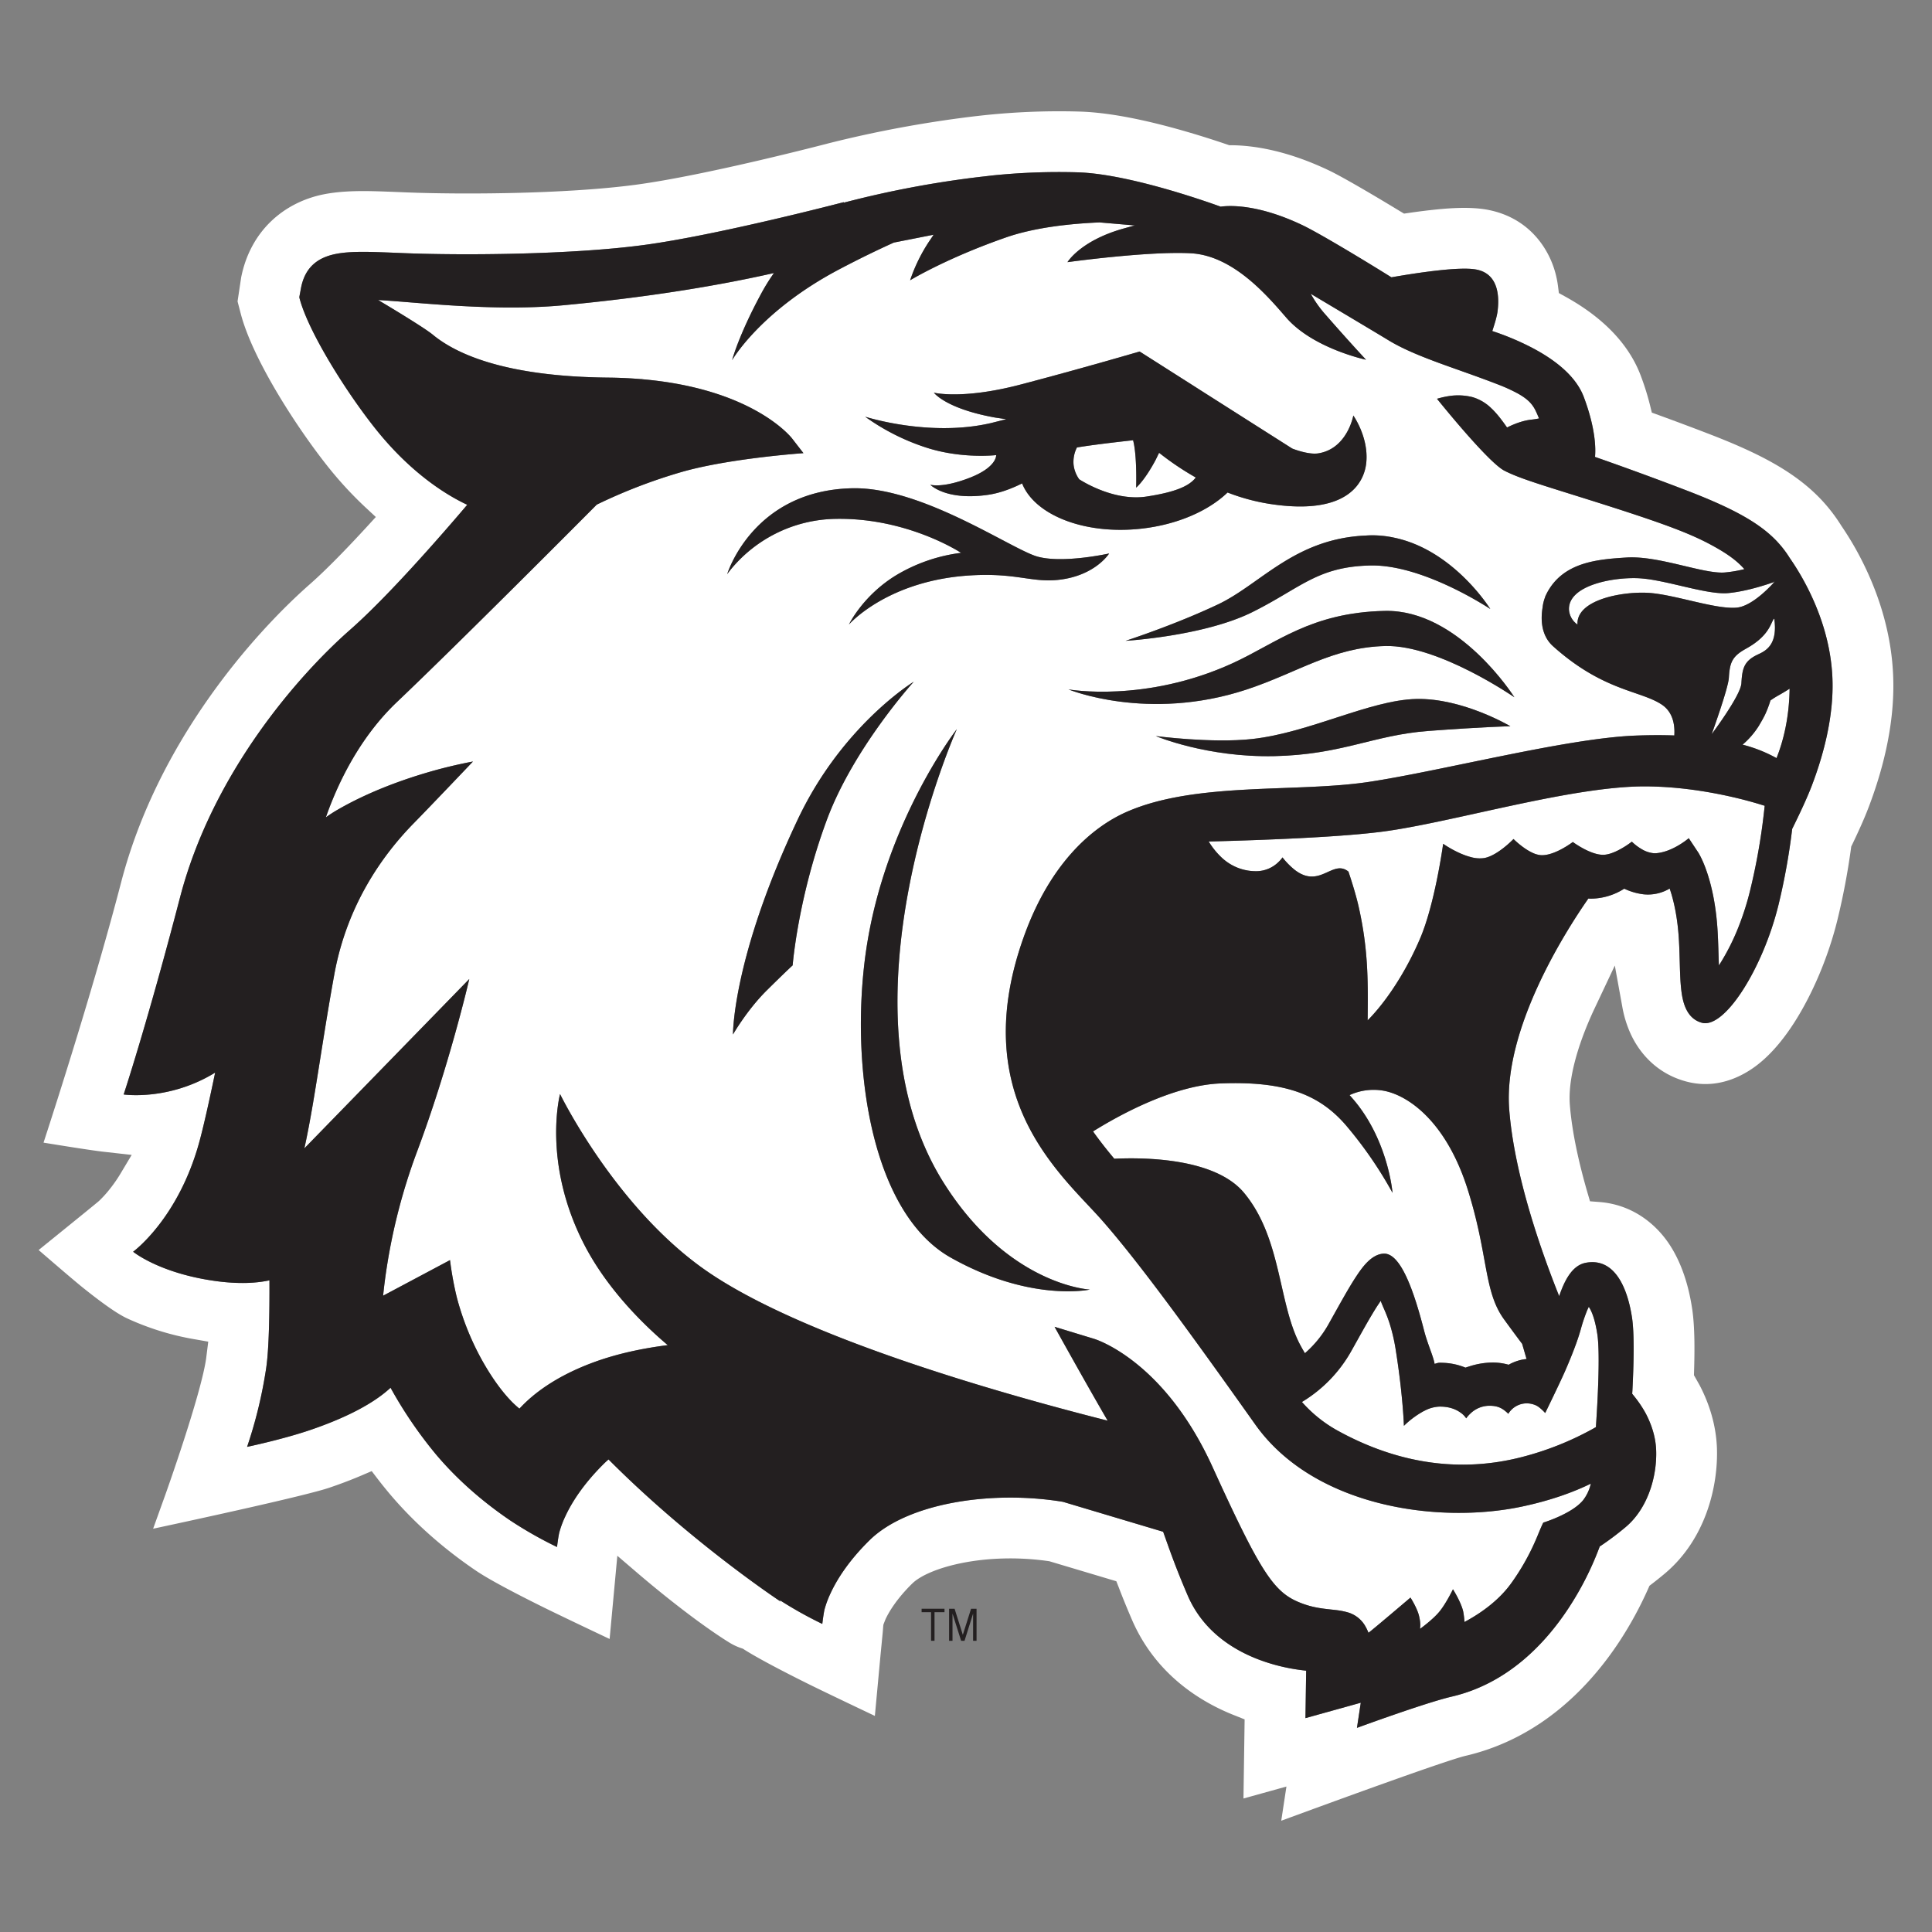<svg id="Layer_1" data-name="Layer 1" xmlns="http://www.w3.org/2000/svg" viewBox="0 0 1500 1500"><rect x="0" y="0" width="1500" height="1500" fill="#808080" stroke="none"/><defs><style>.cls-1{fill:#fff;}.cls-2{fill:#231f20;}</style></defs><title>RIT-00033A_kw</title><path class="cls-1" d="M974.642,1106.06c-15.35-21.63-30.79-43.29-45.71-63.826-27.622-38.05-53.428-72.238-73.592-95.078-7.832-8.87-18.258-19.182-28.83-31.626-10.658-12.586-21.544-27.406-30.012-45.132-16.994-35.63-23.906-82.406-.808-145.296,19.904-54.178,51.414-82.736,79.468-94.942,53.544-23.314,131.254-14.646,187.39-23.062,28.112-4.222,66.334-12.66,104.208-20.292,38.194-7.734,75.982-14.632,102.826-15.684,11.032-.432,21.112-.452,30.358-.122.518-8.144-1.008-18.102-9.706-23.922-16.532-11.06-45.51-10.388-84.478-45.37-9.534-8.576-9.534-21.372-8.094-30.042a30.61,30.61,0,0,1,1.7-7.344c.028-.116.086-.23.114-.354.376-1.13.606-1.756.606-1.756l.056.116c.318-.742.662-1.484,1.068-2.226,12.786-23.826,39.342-25.836,61.608-27.248,25.374-1.598,60.054,13.106,76.586,11.586a99.488,99.488,0,0,0,14.92-2.562c-5.416-6.172-12.126-10.974-20.104-15.64-19.126-11.118-38.998-18.888-103.806-39.224-16.244-5.098-28.802-8.964-38.71-12.262-10.052-3.342-17.686-6.214-23.706-9.316-12.93-6.662-52.306-55.82-52.306-55.82a70.178,70.178,0,0,1,10.024-2.212,45.924,45.924,0,0,1,17.398.886,34.943,34.943,0,0,1,15.034,8.966c.49.444.98.914,1.44,1.404a78.266,78.266,0,0,1,5.876,6.912c1.642,2.132,3.168,4.278,4.608,6.328,5.472-2.734,12.3-5.406,19.038-6.112a55.047,55.047,0,0,0,5.79-.922c-.776-1.85-1.526-3.628-2.332-5.328a25.846,25.846,0,0,0-4.206-6.56c-2.016-2.268-5.04-4.752-10.138-7.582a131.065,131.065,0,0,0-15.726-7.108c-16.072-6.228-31.77-11.506-45.97-16.74-14.286-5.294-27.68-10.758-38.538-17.384-10.138-6.17-36.55-21.89-60.314-36.052a89.067,89.067,0,0,0,11.35,16.036c18.75,21.464,31.568,35.152,31.568,35.152s-41.16-8.728-61.956-32.712c-14.342-16.562-40.956-48.108-73.992-49.944-33.096-1.814-95.856,6.898-95.856,6.898s9.936-16.662,43.492-26.096c3.14-.878,6.078-1.678,8.812-2.42l-27.448-2.346c-22.754.958-50.406,3.91-72.726,11.7-46.46,16.21-74.312,33.24-74.312,33.24a130.283,130.283,0,0,1,14.834-30.294c1.238-1.794,2.362-3.492,3.398-5.09l-30.848,6.092c-11.982,5.406-25.95,12.126-41.85,20.486-61.838,32.438-83.73,70.84-83.73,70.84s5.012-19.278,22.668-51.852a151.9,151.9,0,0,1,9.822-15.82c-38.566,8.748-92.716,18.376-163.686,25.036-30.156,2.83-62.444,1.722-90.41-.116-20.422-1.354-38.51-3.088-51.558-3.866-.576-.044-1.096-.078-1.642-.1,3.716,2.224,7.72,4.63,11.724,7.048,13.104,7.972,26.354,16.274,30.73,19.902,18.752,15.454,57.262,32.484,136.066,33.284,9.13.078,17.742.524,25.864,1.208l1.094-.936-.892.958c85.716,7.288,115.614,44.514,116.824,46.078l8.786,11.348s-55.418,3.824-92.602,14.054a415.17,415.17,0,0,0-67.86,25.902c-10.254,10.334-107.434,107.952-155.188,153.324-24.138,22.964-39.69,51.248-49.224,74.024-2.332,5.544-4.292,10.742-5.904,15.43,3.024-2.152,6.134-4.184,9.388-6.042,23.562-13.588,49.168-22.79,68.868-28.606a364.156,364.156,0,0,1,35.946-8.678s-33.354,35.082-45.796,47.74c-24.858,25.31-52.076,63.978-61.84,117.436-6.424,35.11-11.522,70.366-16.59,100.248-2.16,12.6-4.348,24.396-6.682,34.924L364.342,760.11s-15.41,67.112-40.9,134.956a454.829,454.829,0,0,0-22.87,87.07c-1.526,9.578-2.504,17.686-3.11,23.834l51.93-27.636a256.04,256.04,0,0,0,5.33,29.15,211.675,211.675,0,0,0,18.894,47.438c9.648,17.482,18.376,28.01,24.51,34.116,2.016,1.972,3.774,3.5,5.156,4.638,6.798-7.346,23.302-23.344,57.52-35.946,18.52-6.812,38.394-10.93,57.634-13.378-17.972-15.166-47.178-43.334-65.354-79.078-32.258-63.396-18.26-115.86-18.26-115.86S477.334,936.642,547.066,985.708c73.39,51.614,226.504,95.41,312.914,117.3-17.226-29.594-41.218-72.886-41.218-72.886l30.674,9.346c1.528.476,16.562,5.4,35.86,21.746,17.456,14.762,38.394,38.884,56.022,77.538,36.232,79.566,46.978,96.33,65.9,104.654a68.809,68.809,0,0,0,14.172,4.508c4.608.936,8.726,1.34,12.298,1.742,2.16.232,4.176.446,5.99.722a53.163,53.163,0,0,1,6.452,1.38,22.963,22.963,0,0,1,13.366,9.91,37.292,37.292,0,0,1,2.966,6.004c1.238-.604,32.632-27.318,32.632-27.318s5.244,8.15,6.684,14.414c1.67,7.244.518,8.888.864,9.808,1.18-.92,9.734-7.158,14.66-13.02,5.214-6.148,10.772-17.654,10.772-17.654s6.396,10.108,7.978,17.382a69.991,69.991,0,0,1,.98,8.02l3.226-1.786c10.944-6.206,23.704-15.45,32.806-27.952a178.199,178.199,0,0,0,17.916-30.832c1.036-2.304,2.016-4.51,2.852-6.582,4.118-10.038,4.434-10.024,4.434-10.024s21.978-6.682,30.762-17.268a32.851,32.851,0,0,0,6.078-12.946c-13.452,6.568-30.964,13.004-53.344,17.758C1115.921,1183.596,1019.834,1169.628,974.642,1106.06ZM1109.006,567.508c-42.856,3.218-66.938,18.398-119.588,19.55-52.594,1.152-92.054-15.59-92.054-15.59s43.376,5.746,74.858,2.29c44.444-4.882,91.362-30.272,127.452-31.078,36.092-.758,72.986,21.176,72.986,21.176S1151.894,564.302,1109.006,567.508Zm-33.294-65.938c-41.274.916-68.292,20.796-108.242,33.902-76.528,25.122-137.936-.232-137.936-.232s59.478,10.744,127.424-20.312c34.072-15.546,60.6-39.374,118.176-40.626,57.55-1.268,100.638,67.054,100.638,67.054S1116.984,500.672,1075.712,501.57Zm6.596-84.14c46.428,9.606,74.742,55.388,74.742,55.388s-2.678-1.8-7.286-4.528c-15.7-9.376-53.92-29.942-85.832-29.242-41.304.9-53.948,17.46-91.594,36.19-37.644,18.714-98.39,22.286-98.39,22.286s1.412-.468,3.918-1.31c10.484-3.536,40.382-13.984,67.686-26.91,33.266-15.726,59.42-51.132,114.98-53.514.288-.044.576-.058.864-.08A73.082,73.082,0,0,1,1082.308,417.43Zm-312.826-88.984,11.808-2.974-8.726-1.29c-32.576-5.874-44.012-15.626-46.776-18.492a6.941,6.941,0,0,1-.722-.82s21.776,5.566,66.938-6.214c45.134-11.796,92.802-25.744,92.802-25.744l43.58,27.716,3.714,2.384,71.172,45.234s12.356,5.02,20.306,3.732c19.586-3.14,25.664-23.088,26.874-28.162a10.488,10.488,0,0,0,.258-1.198s11.952,16.722,10.082,36.408c-1.268,13.502-12.07,41.936-74.974,32.21a158.586,158.586,0,0,1-32.748-8.85c-14.806,14.264-39.086,25.042-67.342,28.11-43.866,4.76-82.376-10.606-92.168-35.174-8.352,4.154-17.398,7.538-26.498,8.862-32.78,4.746-44.788-7.848-44.788-7.848s9.158,2.924,30.53-5.37c21.4-8.282,20.622-17.622,20.622-17.622s-26.814,3.184-54.752-5.998a172.109,172.109,0,0,1-46.978-23.826S721.466,339.614,769.482,328.446Zm-107.838,50.64c54.35-1.186,123.794,47.46,143.81,53.048,19.96,5.568,55.676-2.42,55.676-2.42s-.144.21-.374.562c-2.046,2.874-12.816,16.468-37.3,19.71-21.774,2.872-33.41-5.314-69.068-3.3-65.268,3.616-95.28,38.186-95.28,38.186s10.802-22.56,36.838-38.364a129.381,129.381,0,0,1,50.234-17.284s-41.736-27.598-97.872-26.366a107.539,107.539,0,0,0-82.202,40.842c-1.01,1.324-1.528,2.122-1.528,2.122S584.222,380.764,661.644,379.086Zm-46.228,370.412s-4.438,3.96-19.846,19.196c-15.438,15.208-26.47,34.448-26.47,34.448s-.634-59.304,50.318-167.004a278.133,278.133,0,0,1,46.69-69.278c23.416-25.448,43.32-37.558,43.32-37.558s-46.69,51.39-67.372,106.994c-19.412,52.262-25.114,98.182-26.354,110.134C615.502,748.402,615.416,749.498,615.416,749.498ZM738.172,976.404c-61.868-34.836-78.114-148.706-66.102-235.906a357.438,357.438,0,0,1,7.748-39.258c20.508-80.332,63.078-135.158,63.078-135.158s-96.316,214.782-10.514,351.754c50.29,80.214,113.742,83.384,113.742,83.384s-.288.07-.834.172C838.808,1002.514,795.23,1008.52,738.172,976.404Z"/><path class="cls-1" d="M1374.569,543.832a82.964,82.964,0,0,1-3.946,10.492c-1.354,2.93-3.14,5.954-5.07,9.238a63.553,63.553,0,0,1-12.616,14.588,111.221,111.221,0,0,1,26.356,10.448c5.154-12.91,9.82-30.898,10.168-53.904-2.708,1.778-5.502,3.4-8.066,4.882A68.627,68.627,0,0,0,1374.569,543.832Z"/><path class="cls-1" d="M1284.876,450.51a99.872,99.872,0,0,0-12.5-1.562c-20.278-.972-55.272,5.61-54.208,24.67a15.324,15.324,0,0,0,6.596,11.29c-1.066-19.082,33.93-25.64,54.208-24.668,20.306.978,52.766,13.046,69.386,11.52,13.192-1.188,29.322-20.018,29.322-20.018l-.55-.958.376,1.038c-1.844.662-19.988,7.228-35.744,8.654C1328.255,461.722,1304.291,453.968,1284.876,450.51Z"/><path class="cls-1" d="M1277.388,610.552c-28.458-.1-65.584,6.776-102.682,14.704-37.184,7.936-73.822,16.778-100.838,20.358-3.198.424-6.654.82-10.312,1.208q-4.017.411-8.382.822c-4.436.388-9.072.778-13.91,1.13-7.346.548-15.036,1.038-22.928,1.47-27.42,1.54-56.886,2.518-79.898,3.102a59.66,59.66,0,0,0,9.418,11.852c7.114,6.784,16.418,11.566,28.514,11.176a24.813,24.813,0,0,0,16.562-7.424,21.937,21.937,0,0,0,2.794-3.262v-.022a58.019,58.019,0,0,0,9.476,9.672c0,.022.028.022.028.022.404.31.778.604,1.182.876.028.024.058.038.086.06.374.25.748.502,1.124.74.028.022.056.06.086.08.376.23.72.446,1.094.642.028.02.058.042.086.064.374.208.75.41,1.124.604h.03a20.42,20.42,0,0,0,3.34,1.348,1.426,1.426,0,0,1,.172.056c.29.08.576.158.864.216a2.463,2.463,0,0,0,.346.08c.23.058.432.094.664.136a2.835,2.835,0,0,0,.402.074c.202.02.404.064.576.078a3.725,3.725,0,0,0,.462.044c.172.014.344.036.518.058a3.031,3.031,0,0,1,.46.022h.98a3.207,3.207,0,0,0,.46-.022,3.058,3.058,0,0,0,.462-.022c.172,0,.316-.022.49-.036a3.228,3.228,0,0,1,.46-.044c.144-.014.288-.058.462-.078.142-.016.286-.038.432-.058.172-.038.316-.058.46-.094.144-.022.288-.044.432-.078.172-.046.346-.08.488-.118.146-.02.26-.064.376-.078.23-.056.432-.122.662-.18a1.916,1.916,0,0,0,.202-.058c8.524-2.498,15.178-9.1,22.724-2.946,3.082,9.218,6.166,19.298,8.036,27.754,7.058,31.386,7.174,55.748,6.914,82.332,0,1.8-.03,3.6-.058,5.4,8.208-8.28,16.878-19.514,24.972-32.878v.028a245.165,245.165,0,0,0,15.668-30.488c11.32-26.346,17.6-70.862,17.974-73.612a.228.228,0,0,1,.028-.136h0s0,.014.058.034c.836.592,11.002,7.584,21.342,10.256a25.082,25.082,0,0,0,10.428.784c10.426-1.836,22.782-14.804,22.782-14.804s6.856,6.934,14.286,10.484a20.763,20.763,0,0,0,6.252,1.994c9.302,1.094,21.888-7.518,24.856-9.67.432-.31.662-.49.662-.49s13.882,10.334,24.02,9.944c3.516-.138,7.462-1.62,11.034-3.398a71.628,71.628,0,0,0,10.77-6.798h0a38.27,38.27,0,0,0,7.202,5.544,22.124,22.124,0,0,0,9.908,3.442,15.584,15.584,0,0,0,1.756-.022c13.02-.994,25.318-11.658,25.318-11.658l7.518,11.328a72.144,72.144,0,0,1,5.358,11.506c3.686,9.822,8.122,25.952,9.504,49.002.576,9.51.692,18.712,1.036,26.972a173.353,173.353,0,0,0,14.806-28.924c.374-.902.69-1.72.95-2.384v-.022c.028-.078.058-.136.086-.216-.028.08-.058.122-.086.202.116-.26.202-.49.318-.75v-.034a215.117,215.117,0,0,0,8.15-26.096,487.34,487.34,0,0,0,9.562-50.894c.692-5.278,1.268-10.254,1.758-14.848-5.242-1.656-11.29-3.414-17.714-5.042C1332.691,615.63,1305.902,610.654,1277.388,610.552Zm-225.814,71.446c1.672,3.968,2.908,5.646,3.802,5.604C1054.482,687.644,1053.246,685.966,1051.574,681.998Zm291.082,46.25a.822.822,0,0,0,.084.138A.822.822,0,0,1,1342.657,728.248Zm.344.41a.356.356,0,0,0,.088.08A.356.356,0,0,1,1343.001,728.658Zm.46.252a.132.132,0,0,0,.088.022A.132.132,0,0,1,1343.461,728.91Zm.404.022a.873.873,0,0,0,.116-.022A.873.873,0,0,1,1343.865,728.932Zm.548-.194a.441.441,0,0,1-.116.058A.441.441,0,0,0,1344.413,728.738Zm.402-.274a.509.509,0,0,1,.116-.1A.509.509,0,0,0,1344.815,728.464Zm.432-.432c.058-.036.088-.094.144-.136C1345.335,727.938,1345.305,727.996,1345.247,728.032Zm3.744-6.502c0-.036.03-.058.03-.1C1349.021,721.472,1348.991,721.494,1348.991,721.53Zm-3.224,5.918c.028-.022.028-.056.056-.078C1345.795,727.392,1345.795,727.426,1345.767,727.448Zm.488-.684a1.615,1.615,0,0,1,.146-.194A1.615,1.615,0,0,0,1346.255,726.764Zm.462-.718c.028-.066.086-.138.116-.204C1346.803,725.908,1346.745,725.98,1346.717,726.046Zm.548-.944v0Zm.402-.8a.92.92,0,0,0,.116-.23A.92.92,0,0,1,1347.667,724.302Zm.46-.878a.403.403,0,0,1,.06-.174A.403.403,0,0,0,1348.127,723.424Zm.462-1.038.03-.012Zm1.93-4.644c.028-.08.058-.136.086-.214A.625.625,0,0,0,1350.519,717.742Zm.172-.49a.542.542,0,0,0,.058-.172A.542.542,0,0,1,1350.691,717.252Zm.144-.352v0Z"/><path class="cls-1" d="M837.916,372.132c4.464,2.85,28.228,17.094,52.334,13.378,21.428-3.276,33.038-7.884,38.136-14.784a221.354,221.354,0,0,1-28.458-19.174l-2.764,5.66c-8.758,16.344-15.064,21.386-15.064,21.386s.72-20.818-1.7-33.772l-.634-3.024c-25.202,2.772-37.846,4.63-43.636,5.61a24.615,24.615,0,0,0-2.592,13.53A24.08,24.08,0,0,0,837.916,372.132Z"/><path class="cls-1" d="M1469.849,524.908c-1.556-40.036-15.468-73.728-27.768-96.33-4.262-7.828-8.696-14.82-12.556-20.508a129.282,129.282,0,0,0-15.756-20.406c-21.342-22.48-50.808-36.898-88.05-51.19-13.336-5.12-26.152-9.908-38.018-14.222l-5.214-1.894-1.326-5.37a201.351,201.351,0,0,0-7.172-23.008c-12.038-32.402-40.726-51.816-59.074-61.896l-4.608-2.542-.662-5.212a75.461,75.461,0,0,0-2.132-10.686c-5.328-19.472-20.996-42.946-52.91-48.844-14.402-2.636-32.518-.958-43.954.332-5.558.604-11.29,1.368-16.878,2.188l-3.686.526-3.226-1.936c-20.306-12.342-43.464-25.938-54.466-31.308-32.692-15.7-58.902-19.708-76.328-19.846h-1.67l-1.584-.54c-7.662-2.622-18.404-6.136-30.588-9.692-22.784-6.66-55.878-15.058-84.046-15.9a553.345,553.345,0,0,0-76.386,3.09l-5.56.626a910.816,910.816,0,0,0-112.82,20.898s-95.048,24.942-150.32,32.264c-54.84,7.246-135.546,7.576-178.116,5.84-11.982-.468-22.352-.936-31.252-.992-10.138-.044-21.486.366-32.374,2.512-30.732,6.178-56.856,28.112-64.114,64.532l-2.794,18.614,2.42,9.318c9.476,36.58,45.336,91.19,68.896,120.432a291.717,291.717,0,0,0,28.486,30.624l7.546,7.012-6.97,7.612c-15.38,16.742-31.366,33.224-44.156,44.492-43.922,38.64-118.176,122.27-146.576,231.388C73.78,763.02,44.2,855.262,33.802,887.146c13.824,2.246,35.974,5.818,46.084,7.014l22.352,2.504-8.268,13.84a108.865,108.865,0,0,1-8.208,12.01,87.899,87.899,0,0,1-8.958,9.966c-.836.78-15.064,12.342-29.118,23.72L30,970.514c10.57,9.132,27.276,23.532,34.592,29.41,5.616,4.492,11.694,9.202,17.368,13.262,5.5,3.946,11.52,7.95,16.676,10.37a209.241,209.241,0,0,0,53.314,16.388l9.736,1.714-1.672,13.306c-4.176,28.558-31.106,104.006-31.394,104.842l-9.734,27.09c36.952-7.908,118.694-25.708,136.696-31.8,7.634-2.592,16.418-5.816,25.578-9.748l7.43-3.182,4.896,6.406c2.738,3.56,5.588,7.086,8.526,10.616,22.956,27.362,48.446,47.38,67.802,60.456,10.57,7.156,31.74,18.118,49.252,26.83,12.012,5.992,38.222,18.448,54.236,26.024l5.99-64.606,15.21,13.048c16.792,14.358,32.344,26.6,45.306,36.192,10.83,7.962,19.904,14.142,26.47,18.158a43.676,43.676,0,0,0,9.274,4.336l1.24.418,1.094.72c10.77,6.84,30.588,17.152,48.012,25.822,11.752,5.86,37.502,18.116,53.344,25.648l4.408-47.424,1.668-17.138c.318-3.34.376-5.674.634-6.552l1.526-3.888c2.448-5.244,8.238-15.44,20.74-27.738,12.816-12.6,56.712-24.626,106.512-17.338l51.988,15.524,1.874,4.766c2.678,7.072,5.962,15.136,10.08,24.728,17.77,41.462,51.24,62.89,77.364,73.648l10.282,4.106-.892,61.42,33.354-9.274-4.032,26.542c37.702-13.868,127.912-46.862,143.148-50.406,60.342-14.07,98.216-56.698,119.158-88.408a288.112,288.112,0,0,0,22.522-41.202l1.066-2.406,2.074-1.598c2.996-2.29,6.25-4.884,9.706-7.778,31.828-26.628,41.736-67.916,40.584-97.972-.864-21.054-8.064-38.164-13.51-48.518l-4.318-7.648.084-2.894c.49-15.74.634-34.504-1.438-48.374-2.046-13.796-6.626-33.728-18.06-50.808-10.86-16.116-29.092-30.488-54.122-32.374l-7.17-.548-2.016-6.912c-6.74-23.216-11.982-47.006-13.624-67.902-1.526-19.098,5.416-44.86,18.03-72.44l16.88-35.772,5.788,31.87a87.011,87.011,0,0,0,6.654,21.486c6.422,13.812,19.5,30.274,42.742,36.596,27.362,7.444,48.764-7.232,57.548-14.49,10.716-8.828,19.528-20.248,26.5-31.078,14.17-22.09,26.554-51.066,33.698-80.244a546.667,546.667,0,0,0,10.398-54.884l.202-1.618.72-1.47c4.81-9.996,9.418-20.176,12.558-28.414C1460.285,602.02,1471.433,564.44,1469.849,524.908Zm-63.366,85.586c-3.66,9.514-9.476,21.856-15.036,33.066a504.421,504.421,0,0,1-10.628,58.982c-12.04,49.1-41.678,96.366-59.506,91.528-12.502-3.428-15.092-17.052-16.1-26.586-1.152-10.57-.894-24.136-1.73-38.062-1.036-17.324-3.974-29.768-6.566-37.754l-.604-1.798a32.947,32.947,0,0,1-20.25,4.47,48.839,48.839,0,0,1-15.004-4.37,48.892,48.892,0,0,1-23.964,7.69,32.344,32.344,0,0,1-3.918-.014c-17.8,25.54-66.332,101.522-61.408,163.938,3.974,50.952,24.972,110.3,38.768,144.746,4.234-12.456,10.226-24.006,20.768-25.922,22.898-4.218,32.518,20.652,35.83,42.888,1.902,12.96,1.268,36.68.258,56.41-.056.822-.114,1.598-.172,2.39,1.412,1.758,2.68,3.342,3.342,4.22a90,90,0,0,1,7.056,10.83c3.658,6.884,7.748,16.994,8.208,28.558.806,20.55-6.48,45.508-23.674,59.91a225.924,225.924,0,0,1-20.134,15.092,237.81,237.81,0,0,1-24.368,48.086c-17.828,27.046-47.006,58.298-90.468,68.436-20.71,4.824-73.648,24.282-73.648,24.282l2.966-19.516-42.946,11.954.548-36.84c-6.366-.776-69.558-6.076-92.052-58.556-9.852-22.926-14.402-36.564-18.982-49.296-21.776-6.494-49.108-14.66-77.796-23.242-55.762-9.188-120.856.992-150.15,29.824-16.618,16.346-25.576,30.962-30.358,41.334a75.62,75.62,0,0,0-4.522,12.11c-.748,2.678-1.814,11.522-1.814,11.522a315.73,315.73,0,0,1-33.122-18.522l.806,1.182s-69.098-45.538-133.646-110.358c-1.152.98-2.246,1.988-3.312,3.024-16.59,16.346-25.548,30.948-30.328,41.318a75.684,75.684,0,0,0-4.522,12.112c-.748,2.664-1.844,11.536-1.844,11.536a311.566,311.566,0,0,1-36.204-20.552c-16.938-11.462-38.768-28.688-58.066-51.714a333.532,333.532,0,0,1-34.968-51.384c-15.986,14.876-41.706,25.792-62.79,32.95-21.372,7.244-48.59,12.946-48.59,12.946a353.267,353.267,0,0,0,14.864-61.45c2.1-14.416,2.62-41.446,2.504-67.846-9.562,2.088-23.504,3.17-42.858.404-43.002-6.15-62.992-22.61-62.992-22.61s35.198-25.548,51.528-85.704c3.312-12.212,7.662-31.796,12.156-53.356-36.092,22.178-71.028,16.966-71.028,16.966s18.232-54.9,43.752-152.942c25.144-96.62,91.996-172.616,132.088-207.87,19.356-17.014,43.694-43.182,63.366-65.318,11.55-12.982,21.4-24.452,27.536-31.696-14.574-6.798-42.282-23.108-70.25-57.794-22.84-28.342-53.142-76.348-59.968-102.652a1.843,1.843,0,0,1-.058-.784l-.086-.038,1.326-7.208c3.052-15.532,12.442-23.38,26.93-26.268,6.596-1.33,14.258-1.662,22.784-1.628,8.438.066,18.288.512,29.608.96,44.528,1.82,128.922,1.388,186.238-6.208,57.404-7.598,155.736-33.326,155.736-33.326l.202.34a782.894,782.894,0,0,1,106.542-20.082l1.296-.138,4.004-.468,2.62-.31a503.603,503.603,0,0,1,67.082-2.52c21.688.664,49.8,7.496,72.236,14.042,19.212,5.622,34.592,11.11,38.712,12.616,5.616-.822,28.254-2.578,64.116,14.652,13.708,6.698,47.35,27.01,68.462,40.194,20.22-3.534,52.738-8.46,65.728-6.054,19.472,3.57,17.54,25.23,16.706,32.322-.49,4.118-2.506,10.666-4.118,15.446a209.492,209.492,0,0,1,29.464,12.248c16.158,8.282,34.996,21.134,41.678,39.202,9.246,24.762,9.188,40.214,8.612,46.286,18.836,6.58,43.636,15.51,70.422,25.784,36.436,13.964,57.174,25.334,70.74,39.668l.028-.02s.202.238.578.684a80.261,80.261,0,0,1,9.36,12.262,193.498,193.498,0,0,1,11.116,18.01c10.256,18.794,20.912,45.278,22.094,75.628C1423.879,557.038,1415.237,587.684,1406.483,610.494Z"/><path class="cls-1" d="M1171.048,1097.664v.016a25.13,25.13,0,0,0-2.506-2.248c-3.63-2.952-7.258-4.118-12.962-3.99a21.345,21.345,0,0,0-14.026,6.092,23.126,23.126,0,0,0-3.198,3.66h0a16.716,16.716,0,0,0-4.724-4.668c-3.34-2.346-8.668-4.636-16.532-4.42a27.174,27.174,0,0,0-11.434,3.37c-.174.07-.346.144-.548.246-.142.084-.288.156-.432.244a69.745,69.745,0,0,0-14.69,11.046s-.72-23.346-6.192-57.924a149.32,149.32,0,0,0-3.858-18.072v.028c-.404-1.512-.836-2.88-1.268-4.162-2.592-7.864-5.098-12.386-6.684-16.864v.028c-.432.578-.892,1.24-1.352,1.944-.288.432-.576.85-.894,1.312-1.498,2.26-3.024,4.78-4.666,7.518-4.55,7.632-9.734,17.08-15.782,27.85a107.619,107.619,0,0,1-38.482,39.82,104.21,104.21,0,0,0,26.47,21.546c6.222,3.484,12.356,6.552,18.434,9.288,46.776,21.026,89.518,21.228,125.464,12.026a234.452,234.452,0,0,0,55.878-22.208c.662-.374,1.324-.762,1.988-1.136.46-6.812.978-15.138,1.382-23.88.894-19.08,1.18-38.32-.23-47.954,0-.058-.03-.116-.03-.174-.2-1.326-.432-2.592-.632-3.802a.117.117,0,0,1-.03-.086c-1.382-7.504-3.198-12.63-4.984-15.856a3.334,3.334,0,0,1-.23-.418c-.172-.274-.316-.546-.488-.778-.088-.13-.174-.288-.26-.402v-.03a44.537,44.537,0,0,0-2.046,4.652,136.95,136.95,0,0,0-4.348,13.336c-1.268,4.492-3.026,9.62-5.012,14.79-2.218,5.862-4.696,11.794-6.998,17.05-4.176,9.55-15.468,32.62-15.468,32.62h0a34.999,34.999,0,0,0-4.378-4.162,13.373,13.373,0,0,0-2.966-1.858,18.067,18.067,0,0,0-6.05-1.47A16.769,16.769,0,0,0,1171.048,1097.664Zm-92.342-68.694a3.706,3.706,0,0,0-.344-.432A3.706,3.706,0,0,1,1078.706,1028.97Zm.894,1.44a1.47,1.47,0,0,1-.144-.316A1.47,1.47,0,0,0,1079.601,1030.41Zm-.432-.762c-.088-.13-.174-.276-.26-.404C1078.994,1029.372,1079.081,1029.518,1079.168,1029.648Z"/><path class="cls-1" d="M1355.761,503.544c-10.628,5.854-12.818,10.406-13.48,22.674-.432,8.224-13.336,43.788-13.336,43.788s22.554-29.998,23.072-39.51c.634-12.27,2.39-17.656,13.48-22.676,6.796-3.11,14.716-8.574,12.038-27.564C1374.885,482.23,1374.857,493.016,1355.761,503.544Z"/><path class="cls-1" d="M1139.538,923.538c-16.216-51.414-44.76-72.324-64.172-76.486a44.389,44.389,0,0,0-27.566,3.198c2.796,3.096,5.386,6.178,7.662,9.26,22.812,30.702,25.692,66.606,25.692,66.606a315.638,315.638,0,0,0-36.262-52.566c-20.91-24.178-48.014-34.302-97.268-32.374-37.442,1.454-80.444,25.678-98.992,37.256,4.896,6.884,10.396,13.926,16.502,21.214,23.532-1.124,78.256-.576,100.752,26.484,29.034,34.952,26.47,84.738,43.09,117.098,1.382,2.65,2.764,5.098,4.176,7.402a84.77,84.77,0,0,0,18.376-22.638c8.524-15.238,15.438-27.896,21.314-36.796,5.098-7.762,12.068-17.312,21.314-17.872,12.99-.778,23.302,27.736,31.452,59.536,2.622,10.31,7.346,20.406,8.21,26.052,3.282-.966,2.706-.98,7.056-.808a50.089,50.089,0,0,1,16.936,3.73c.978-.374,2.19-.734,3.514-1.152a60.562,60.562,0,0,1,16.072-2.794,44.809,44.809,0,0,1,13.91,1.7,35.465,35.465,0,0,1,12.212-4.248c.578-.088,1.154-.146,1.702-.202l-3.428-11.78c-3.284-4.35-7.864-10.498-14.056-19.026C1151.808,1002.386,1155.754,974.966,1139.538,923.538Z"/><path class="cls-2" d="M945.552,469.304c-27.304,12.926-57.202,23.374-67.686,26.91-2.506.842-3.918,1.31-3.918,1.31s60.746-3.572,98.39-22.286c37.646-18.73,50.29-35.29,91.594-36.19,31.912-.7,70.132,19.866,85.832,29.242,4.608,2.728,7.286,4.528,7.286,4.528s-28.314-45.782-74.742-55.388a83.768,83.768,0,0,0-18.866-1.778c-.98.036-1.93.08-2.91.138C1004.972,418.172,978.818,453.578,945.552,469.304Z"/><path class="cls-2" d="M1075.134,474.302c-57.576,1.252-84.104,25.08-118.176,40.626-67.946,31.056-127.424,20.312-127.424,20.312s61.408,25.354,137.936.232c39.95-13.106,66.968-32.986,108.242-33.902,41.272-.898,100.06,39.786,100.06,39.786S1132.684,473.034,1075.134,474.302Z"/><path class="cls-2" d="M1099.674,542.68c-36.09.806-83.008,26.196-127.452,31.078-31.482,3.456-74.858-2.29-74.858-2.29s39.46,16.742,92.054,15.59c52.65-1.152,76.732-16.332,119.588-19.55,42.888-3.206,63.654-3.652,63.654-3.652S1135.766,541.922,1099.674,542.68Z"/><path class="cls-2" d="M732.382,917.836c-85.802-136.972,10.514-351.754,10.514-351.754s-42.57,54.826-63.078,135.158a357.438,357.438,0,0,0-7.748,39.258c-12.012,87.2,4.234,201.07,66.102,235.906,57.058,32.116,100.636,26.11,107.118,24.988.546-.102.834-.172.834-.172S782.672,998.05,732.382,917.836Z"/><path class="cls-2" d="M666.108,566.86a278.133,278.133,0,0,0-46.69,69.278c-50.952,107.7-50.318,167.004-50.318,167.004s11.032-19.24,26.47-34.448c15.408-15.236,19.846-19.196,19.846-19.196s.086-1.096.286-3.068c1.24-11.952,6.942-57.872,26.354-110.134,20.682-55.604,67.372-106.994,67.372-106.994S689.524,541.412,666.108,566.86Z"/><path class="cls-2" d="M648.308,402.858c56.136-1.232,97.872,26.366,97.872,26.366a129.381,129.381,0,0,0-50.234,17.284c-26.036,15.804-36.838,38.364-36.838,38.364s30.012-34.57,95.28-38.186c35.658-2.014,47.294,6.172,69.068,3.3,24.484-3.242,35.254-16.836,37.3-19.71.23-.352.374-.562.374-.562s-35.716,7.988-55.676,2.42c-20.016-5.588-89.46-54.234-143.81-53.048-77.422,1.678-97.066,66.736-97.066,66.736s.518-.798,1.528-2.122A107.539,107.539,0,0,1,648.308,402.858Z"/><path class="cls-2" d="M1422.699,526.766c-1.182-30.35-11.838-56.834-22.094-75.628a193.498,193.498,0,0,0-11.116-18.01,80.261,80.261,0,0,0-9.36-12.262c-.376-.446-.578-.684-.578-.684l-.028.02c-13.566-14.334-34.304-25.704-70.74-39.668-26.786-10.274-51.586-19.204-70.422-25.784.576-6.072.634-21.524-8.612-46.286-6.682-18.068-25.52-30.92-41.678-39.202a209.492,209.492,0,0,0-29.464-12.248c1.612-4.78,3.628-11.328,4.118-15.446.834-7.092,2.766-28.752-16.706-32.322-12.99-2.406-45.508,2.52-65.728,6.054-21.112-13.184-54.754-33.496-68.462-40.194-35.862-17.23-58.5-15.474-64.116-14.652-4.12-1.506-19.5-6.994-38.712-12.616-22.436-6.546-50.548-13.378-72.236-14.042a503.603,503.603,0,0,0-67.082,2.52l-2.62.31-4.004.468-1.296.138a782.894,782.894,0,0,0-106.542,20.082l-.202-.34s-98.332,25.728-155.736,33.326c-57.316,7.596-141.71,8.028-186.238,6.208-11.32-.448-21.17-.894-29.608-.96-8.526-.034-16.188.298-22.784,1.628-14.488,2.888-23.878,10.736-26.93,26.268l-1.326,7.208.086.038a1.843,1.843,0,0,0,.058.784c6.826,26.304,37.128,74.31,59.968,102.652,27.968,34.686,55.676,50.996,70.25,57.794-6.136,7.244-15.986,18.714-27.536,31.696-19.672,22.136-44.01,48.304-63.366,65.318-40.092,35.254-106.944,111.25-132.088,207.87-25.52,98.042-43.752,152.942-43.752,152.942s34.936,5.212,71.028-16.966c-4.494,21.56-8.844,41.144-12.156,53.356-16.33,60.156-51.528,85.704-51.528,85.704s19.99,16.46,62.992,22.61c19.354,2.766,33.296,1.684,42.858-.404.116,26.4-.404,53.43-2.504,67.846a353.267,353.267,0,0,1-14.864,61.45s27.218-5.702,48.59-12.946c21.084-7.158,46.804-18.074,62.79-32.95a333.532,333.532,0,0,0,34.968,51.384c19.298,23.026,41.128,40.252,58.066,51.714a311.566,311.566,0,0,0,36.204,20.552s1.096-8.872,1.844-11.536a75.684,75.684,0,0,1,4.522-12.112c4.78-10.37,13.738-24.972,30.328-41.318,1.066-1.036,2.16-2.044,3.312-3.024,64.548,64.82,133.646,110.358,133.646,110.358l-.806-1.182a315.73,315.73,0,0,0,33.122,18.522s1.066-8.844,1.814-11.522a75.62,75.62,0,0,1,4.522-12.11c4.782-10.372,13.74-24.988,30.358-41.334,29.294-28.832,94.388-39.012,150.15-29.824,28.688,8.582,56.02,16.748,77.796,23.242,4.58,12.732,9.13,26.37,18.982,49.296,22.494,52.48,85.686,57.78,92.052,58.556l-.548,36.84,42.946-11.954-2.966,19.516s52.938-19.458,73.648-24.282c43.462-10.138,72.64-41.39,90.468-68.436a237.81,237.81,0,0,0,24.368-48.086,225.924,225.924,0,0,0,20.134-15.092c17.194-14.402,24.48-39.36,23.674-59.91-.46-11.564-4.55-21.674-8.208-28.558a90,90,0,0,0-7.056-10.83c-.662-.878-1.93-2.462-3.342-4.22.058-.792.116-1.568.172-2.39,1.01-19.73,1.644-43.45-.258-56.41-3.312-22.236-12.932-47.106-35.83-42.888-10.542,1.916-16.534,13.466-20.768,25.922-13.796-34.446-34.794-93.794-38.768-144.746-4.924-62.416,43.608-138.398,61.408-163.938a32.344,32.344,0,0,0,3.918.014,48.892,48.892,0,0,0,23.964-7.69,48.839,48.839,0,0,0,15.004,4.37,32.947,32.947,0,0,0,20.25-4.47l.604,1.798c2.592,7.986,5.53,20.43,6.566,37.754.836,13.926.578,27.492,1.73,38.062,1.008,9.534,3.598,23.158,16.1,26.586,17.828,4.838,47.466-42.428,59.506-91.528a504.421,504.421,0,0,0,10.628-58.982c5.56-11.21,11.376-23.552,15.036-33.066C1415.237,587.684,1423.879,557.038,1422.699,526.766Zm-197.934-41.858a15.324,15.324,0,0,1-6.596-11.29c-1.064-19.06,33.93-25.642,54.208-24.67a99.872,99.872,0,0,1,12.5,1.562c19.414,3.458,43.378,11.212,56.886,9.966,15.756-1.426,33.9-7.992,35.744-8.654l-.376-1.038.55.958s-16.13,18.83-29.322,20.018c-16.62,1.526-49.08-10.542-69.386-11.52C1258.694,459.268,1223.698,465.826,1224.764,484.908Zm140.732,22.912c-11.09,5.02-12.846,10.406-13.48,22.676-.518,9.512-23.072,39.51-23.072,39.51s12.904-35.564,13.336-43.788c.662-12.268,2.852-16.82,13.48-22.674,19.096-10.528,19.124-21.314,21.774-23.288C1380.213,499.246,1372.293,504.71,1365.497,507.82Zm.056,55.742c1.93-3.284,3.716-6.308,5.07-9.238a82.964,82.964,0,0,0,3.946-10.492,68.627,68.627,0,0,1,6.826-4.256c2.564-1.482,5.358-3.104,8.066-4.882-.348,23.006-5.014,40.994-10.168,53.904a111.221,111.221,0,0,0-26.356-10.448A63.553,63.553,0,0,0,1365.553,563.562Zm-136.524,601.298c-8.784,10.586-30.762,17.268-30.762,17.268s-.316-.014-4.434,10.024c-.836,2.072-1.816,4.278-2.852,6.582a178.199,178.199,0,0,1-17.916,30.832c-9.102,12.502-21.862,21.746-32.806,27.952l-3.226,1.786a69.991,69.991,0,0,0-.98-8.02c-1.582-7.274-7.978-17.382-7.978-17.382s-5.558,11.506-10.772,17.654c-4.926,5.862-13.48,12.1-14.66,13.02-.346-.92.806-2.564-.864-9.808-1.44-6.264-6.684-14.414-6.684-14.414s-31.394,26.714-32.632,27.318a37.292,37.292,0,0,0-2.966-6.004,22.963,22.963,0,0,0-13.366-9.91,53.163,53.163,0,0,0-6.452-1.38c-1.814-.276-3.83-.49-5.99-.722-3.572-.402-7.69-.806-12.298-1.742a68.809,68.809,0,0,1-14.172-4.508c-18.922-8.324-29.668-25.088-65.9-104.654-17.628-38.654-38.566-62.776-56.022-77.538-19.298-16.346-34.332-21.27-35.86-21.746l-30.674-9.346s23.992,43.292,41.218,72.886c-86.41-21.89-239.524-65.686-312.914-117.3-69.732-49.066-112.244-136.294-112.244-136.294s-13.998,52.464,18.26,115.86c18.176,35.744,47.382,63.912,65.354,79.078-19.24,2.448-39.114,6.566-57.634,13.378-34.218,12.602-50.722,28.6-57.52,35.946-1.382-1.138-3.14-2.666-5.156-4.638-6.134-6.106-14.862-16.634-24.51-34.116a211.675,211.675,0,0,1-18.894-47.438,256.04,256.04,0,0,1-5.33-29.15l-51.93,27.636c.606-6.148,1.584-14.256,3.11-23.834a454.829,454.829,0,0,1,22.87-87.07c25.49-67.844,40.9-134.956,40.9-134.956L236.314,891.582c2.334-10.528,4.522-22.324,6.682-34.924,5.068-29.882,10.166-65.138,16.59-100.248,9.764-53.458,36.982-92.126,61.84-117.436,12.442-12.658,45.796-47.74,45.796-47.74a364.156,364.156,0,0,0-35.946,8.678c-19.7,5.816-45.306,15.018-68.868,28.606-3.254,1.858-6.364,3.89-9.388,6.042,1.612-4.688,3.572-9.886,5.904-15.43,9.534-22.776,25.086-51.06,49.224-74.024,47.754-45.372,144.934-142.99,155.188-153.324a415.17,415.17,0,0,1,67.86-25.902c37.184-10.23,92.602-14.054,92.602-14.054l-8.786-11.348c-1.21-1.564-31.108-38.79-116.824-46.078a.633.633,0,0,0-.202-.022c-8.122-.684-16.734-1.13-25.864-1.208-78.804-.8-117.314-17.83-136.066-33.284-4.376-3.628-17.626-11.93-30.73-19.902-4.004-2.418-8.008-4.824-11.724-7.048.546.022,1.066.056,1.642.1,13.048.778,31.136,2.512,51.558,3.866,27.966,1.838,60.254,2.946,90.41.116,70.97-6.66,125.12-16.288,163.686-25.036a151.9,151.9,0,0,0-9.822,15.82c-17.656,32.574-22.668,51.852-22.668,51.852s21.892-38.402,83.73-70.84c15.9-8.36,29.868-15.08,41.85-20.486l30.848-6.092c-1.036,1.598-2.16,3.296-3.398,5.09a130.283,130.283,0,0,0-14.834,30.294s27.852-17.03,74.312-33.24c22.32-7.79,49.972-10.742,72.726-11.7l27.448,2.346c-2.734.742-5.672,1.542-8.812,2.42-33.556,9.434-43.492,26.096-43.492,26.096s62.76-8.712,95.856-6.898c33.036,1.836,59.65,33.382,73.992,49.944,20.796,23.984,61.956,32.712,61.956,32.712s-12.818-13.688-31.568-35.152a89.067,89.067,0,0,1-11.35-16.036c23.764,14.162,50.176,29.882,60.314,36.052,10.858,6.626,24.252,12.09,38.538,17.384,14.2,5.234,29.898,10.512,45.97,16.74a131.065,131.065,0,0,1,15.726,7.108c5.098,2.83,8.122,5.314,10.138,7.582a25.846,25.846,0,0,1,4.206,6.56c.806,1.7,1.556,3.478,2.332,5.328a55.047,55.047,0,0,1-5.79.922c-6.738.706-13.566,3.378-19.038,6.112-1.44-2.05-2.966-4.196-4.608-6.328a78.266,78.266,0,0,0-5.876-6.912c-.46-.49-.95-.96-1.44-1.404a34.943,34.943,0,0,0-15.034-8.966,45.924,45.924,0,0,0-17.398-.886,70.178,70.178,0,0,0-10.024,2.212s39.376,49.158,52.306,55.82c6.02,3.102,13.654,5.974,23.706,9.316,9.908,3.298,22.466,7.164,38.71,12.262,64.808,20.336,84.68,28.106,103.806,39.224,7.978,4.666,14.688,9.468,20.104,15.64a99.488,99.488,0,0,1-14.92,2.562c-16.532,1.52-51.212-13.184-76.586-11.586-22.266,1.412-48.822,3.422-61.608,27.248-.406.742-.75,1.484-1.068,2.226l-.056-.116s-.23.626-.606,1.756c-.028.124-.086.238-.114.354a30.61,30.61,0,0,0-1.7,7.344c-1.44,8.67-1.44,21.466,8.094,30.042,38.968,34.982,67.946,34.31,84.478,45.37,8.698,5.82,10.224,15.778,9.706,23.922-9.246-.33-19.326-.31-30.358.122-26.844,1.052-64.632,7.95-102.826,15.684-37.874,7.632-76.096,16.07-104.208,20.292-56.136,8.416-133.846-.252-187.39,23.062-28.054,12.206-59.564,40.764-79.468,94.942-23.098,62.89-16.186,109.666.808,145.296,8.468,17.726,19.354,32.546,30.012,45.132,10.572,12.444,20.998,22.756,28.83,31.626,20.164,22.84,45.97,57.028,73.592,95.078,14.92,20.536,30.36,42.196,45.71,63.826,45.192,63.568,141.278,77.536,207.12,63.612,22.38-4.754,39.892-11.19,53.344-17.758A32.851,32.851,0,0,1,1229.028,1164.86ZM1008.976,1043.228c-16.62-32.36-14.056-82.146-43.09-117.098-22.496-27.06-77.22-27.608-100.752-26.484-6.106-7.288-11.606-14.33-16.502-21.214,18.548-11.578,61.55-35.802,98.992-37.256,49.254-1.928,76.358,8.196,97.268,32.374a315.638,315.638,0,0,1,36.262,52.566s-2.88-35.904-25.692-66.606c-2.276-3.082-4.866-6.164-7.662-9.26a44.389,44.389,0,0,1,27.566-3.198c19.412,4.162,47.956,25.072,64.172,76.486,16.216,51.428,12.27,78.848,28.198,100.794,6.192,8.528,10.772,14.676,14.056,19.026l3.428,11.78c-.548.056-1.124.114-1.702.202a35.465,35.465,0,0,0-12.212,4.248,44.809,44.809,0,0,0-13.91-1.7,60.562,60.562,0,0,0-16.072,2.794c-1.324.418-2.536.778-3.514,1.152a50.089,50.089,0,0,0-16.936-3.73c-4.35-.172-3.774-.158-7.056.808-.864-5.646-5.588-15.742-8.21-26.052-8.15-31.8-18.462-60.314-31.452-59.536-9.246.56-16.216,10.11-21.314,17.872-5.876,8.9-12.79,21.558-21.314,36.796a84.77,84.77,0,0,1-18.376,22.638C1011.74,1048.326,1010.358,1045.878,1008.976,1043.228Zm206.17,21.226c2.302-5.27,4.78-11.188,6.998-17.05,1.986-5.17,3.744-10.298,5.012-14.79a136.95,136.95,0,0,1,4.348-13.336,44.537,44.537,0,0,1,2.046-4.652v0c.086.114.172.302.26.432.172.232.316.504.488.778a3.334,3.334,0,0,0,.23.418c1.786,3.226,3.602,8.352,4.984,15.856a.117.117,0,0,0,.03.086c.2,1.21.432,2.476.632,3.802,0,.058.03.116.03.174,1.41,9.634,1.124,28.874.23,47.954-.404,8.742-.922,17.068-1.382,23.88-.664.374-1.326.762-1.988,1.136a234.452,234.452,0,0,1-55.878,22.208c-35.946,9.202-78.688,9-125.464-12.026-6.078-2.736-12.212-5.804-18.434-9.288a104.21,104.21,0,0,1-26.47-21.546,107.619,107.619,0,0,0,38.482-39.82c6.048-10.77,11.202-20.218,15.782-27.85,1.642-2.738,3.168-5.258,4.666-7.518.318-.462.606-.88.894-1.312.46-.704.92-1.382,1.352-1.972v0c1.586,4.478,4.092,9,6.684,16.864a138.557,138.557,0,0,1,5.126,22.206c5.472,34.578,6.192,57.924,6.192,57.924a69.745,69.745,0,0,1,14.69-11.046c.144-.088.29-.16.432-.244.202-.102.374-.176.548-.246a27.174,27.174,0,0,1,11.434-3.37c7.864-.216,13.192,2.074,16.532,4.42a16.327,16.327,0,0,1,4.724,4.668,23.126,23.126,0,0,1,3.198-3.66,21.345,21.345,0,0,1,14.026-6.092c5.704-.128,9.332,1.038,12.962,3.99a27.033,27.033,0,0,1,2.506,2.232,16.769,16.769,0,0,1,15.236-8.08,18.041,18.041,0,0,1,6.05,1.456,13.992,13.992,0,0,1,2.966,1.872,34.999,34.999,0,0,1,4.378,4.162C1199.852,1096.758,1210.998,1073.946,1215.146,1064.454Zm143.638-373.102a215.117,215.117,0,0,1-8.15,26.096v.034a174.975,174.975,0,0,1-16.074,32.094c-.344-8.26-.46-17.462-1.036-26.972-2.334-39.022-13.45-58.226-14.862-60.508l-7.518-11.328s-12.298,10.664-25.318,11.658a15.584,15.584,0,0,1-1.756.022,22.124,22.124,0,0,1-9.908-3.442,38.27,38.27,0,0,1-7.202-5.544,67.915,67.915,0,0,1-10.77,6.798c-3.572,1.778-7.518,3.26-11.034,3.398-10.138.39-24.02-9.944-24.02-9.944s-.23.18-.662.49c-2.968,2.152-15.554,10.764-24.886,9.67a20.413,20.413,0,0,1-6.222-1.994c-7.43-3.55-14.286-10.484-14.286-10.484s-12.356,12.968-22.782,14.804a25.082,25.082,0,0,1-10.428-.784c-10.34-2.672-20.506-9.664-21.342-10.256-.058-.02-.058-.034-.058-.034h0a.228.228,0,0,0-.028.136c-.374,2.75-6.654,47.266-17.974,73.612a245.165,245.165,0,0,1-15.668,30.488v-.028c-8.094,13.364-16.764,24.598-24.972,32.878.028-1.8.058-3.6.058-5.4.26-26.584.144-50.946-6.914-82.332-1.87-8.456-4.954-18.536-8.036-27.754-7.546-6.154-14.2.448-22.724,2.946a1.916,1.916,0,0,1-.202.058c-.23.058-.432.124-.662.18-.116.014-.23.058-.376.078-.142.038-.316.072-.488.118-.144.034-.288.056-.432.078-.144.036-.288.056-.46.094-.146.02-.29.042-.432.058-.174.02-.318.064-.462.078a3.228,3.228,0,0,0-.46.044c-.174.014-.318.036-.49.036a3.058,3.058,0,0,1-.462.022,3.207,3.207,0,0,1-.46.022h-.98a3.031,3.031,0,0,0-.46-.022c-.174-.022-.346-.044-.518-.058a3.725,3.725,0,0,1-.462-.044c-.172-.014-.374-.058-.576-.078a2.835,2.835,0,0,1-.402-.074c-.232-.042-.434-.078-.664-.136a2.463,2.463,0,0,1-.346-.08c-.288-.058-.574-.136-.864-.216a1.426,1.426,0,0,0-.172-.056,20.42,20.42,0,0,1-3.34-1.348h-.03c-.374-.194-.75-.396-1.124-.604-.028-.022-.058-.044-.086-.064-.374-.196-.718-.412-1.094-.642-.03-.02-.058-.058-.086-.08-.376-.238-.75-.49-1.124-.74-.028-.022-.058-.036-.086-.06-.404-.272-.778-.566-1.182-.876,0,0-.028,0-.028-.022a58.086,58.086,0,0,1-9.476-9.65,21.937,21.937,0,0,1-2.794,3.262,24.748,24.748,0,0,1-16.562,7.424,38.818,38.818,0,0,1-28.514-11.176,59.66,59.66,0,0,1-9.418-11.852c23.012-.584,52.478-1.562,79.898-3.102,7.892-.432,15.582-.922,22.928-1.47,4.838-.352,9.474-.742,13.91-1.13q4.365-.411,8.382-.822c3.658-.388,7.114-.784,10.312-1.208,27.016-3.58,63.654-12.422,100.838-20.358,37.098-7.928,74.224-14.804,102.682-14.704,28.514.102,55.302,5.078,75.002,10.016,6.424,1.628,12.472,3.386,17.714,5.042-.49,4.594-1.066,9.57-1.758,14.848A487.34,487.34,0,0,1,1358.785,691.352Z"/><path class="cls-2" d="M773.426,353.344s.778,9.34-20.622,17.622c-21.372,8.294-30.53,5.37-30.53,5.37s12.008,12.594,44.788,7.848c9.1-1.324,18.146-4.708,26.498-8.862,9.792,24.568,48.302,39.934,92.168,35.174,28.256-3.068,52.536-13.846,67.342-28.11a158.586,158.586,0,0,0,32.748,8.85c62.904,9.726,73.706-18.708,74.974-32.21,1.87-19.686-10.082-36.408-10.082-36.408a10.488,10.488,0,0,1-.258,1.198c-1.21,5.074-7.288,25.022-26.874,28.162-7.95,1.288-20.306-3.732-20.306-3.732l-71.172-45.234-3.714-2.384-43.58-27.716s-47.668,13.948-92.802,25.744c-45.162,11.78-66.938,6.214-66.938,6.214a6.941,6.941,0,0,0,.722.82c2.764,2.866,14.2,12.618,46.776,18.492l8.726,1.29-11.808,2.974c-48.016,11.168-97.786-4.926-97.786-4.926a172.109,172.109,0,0,0,46.978,23.826C746.612,356.528,773.426,353.344,773.426,353.344Zm106.34-11.542.634,3.024c2.42,12.954,1.7,33.772,1.7,33.772s6.306-5.042,15.064-21.386l2.764-5.66a221.354,221.354,0,0,0,28.458,19.174c-5.098,6.9-16.708,11.508-38.136,14.784-24.106,3.716-47.87-10.528-52.334-13.378a24.08,24.08,0,0,1-4.378-11.19,24.615,24.615,0,0,1,2.592-13.53C841.92,346.432,854.564,344.574,879.766,341.802Z"/><polygon class="cls-2" points="715.534 1251.702 722.878 1251.702 722.878 1273.908 725.558 1273.908 725.558 1251.702 733.304 1251.702 733.304 1249.024 715.534 1249.024 715.534 1251.702"/><polygon class="cls-2" points="753.928 1249.024 747.534 1269.286 741.138 1249.024 736.876 1249.024 736.876 1273.908 739.526 1273.908 739.526 1252.78 746.208 1273.908 748.858 1273.908 755.512 1252.78 755.512 1273.908 758.19 1273.908 758.19 1249.024 753.928 1249.024"/></svg>